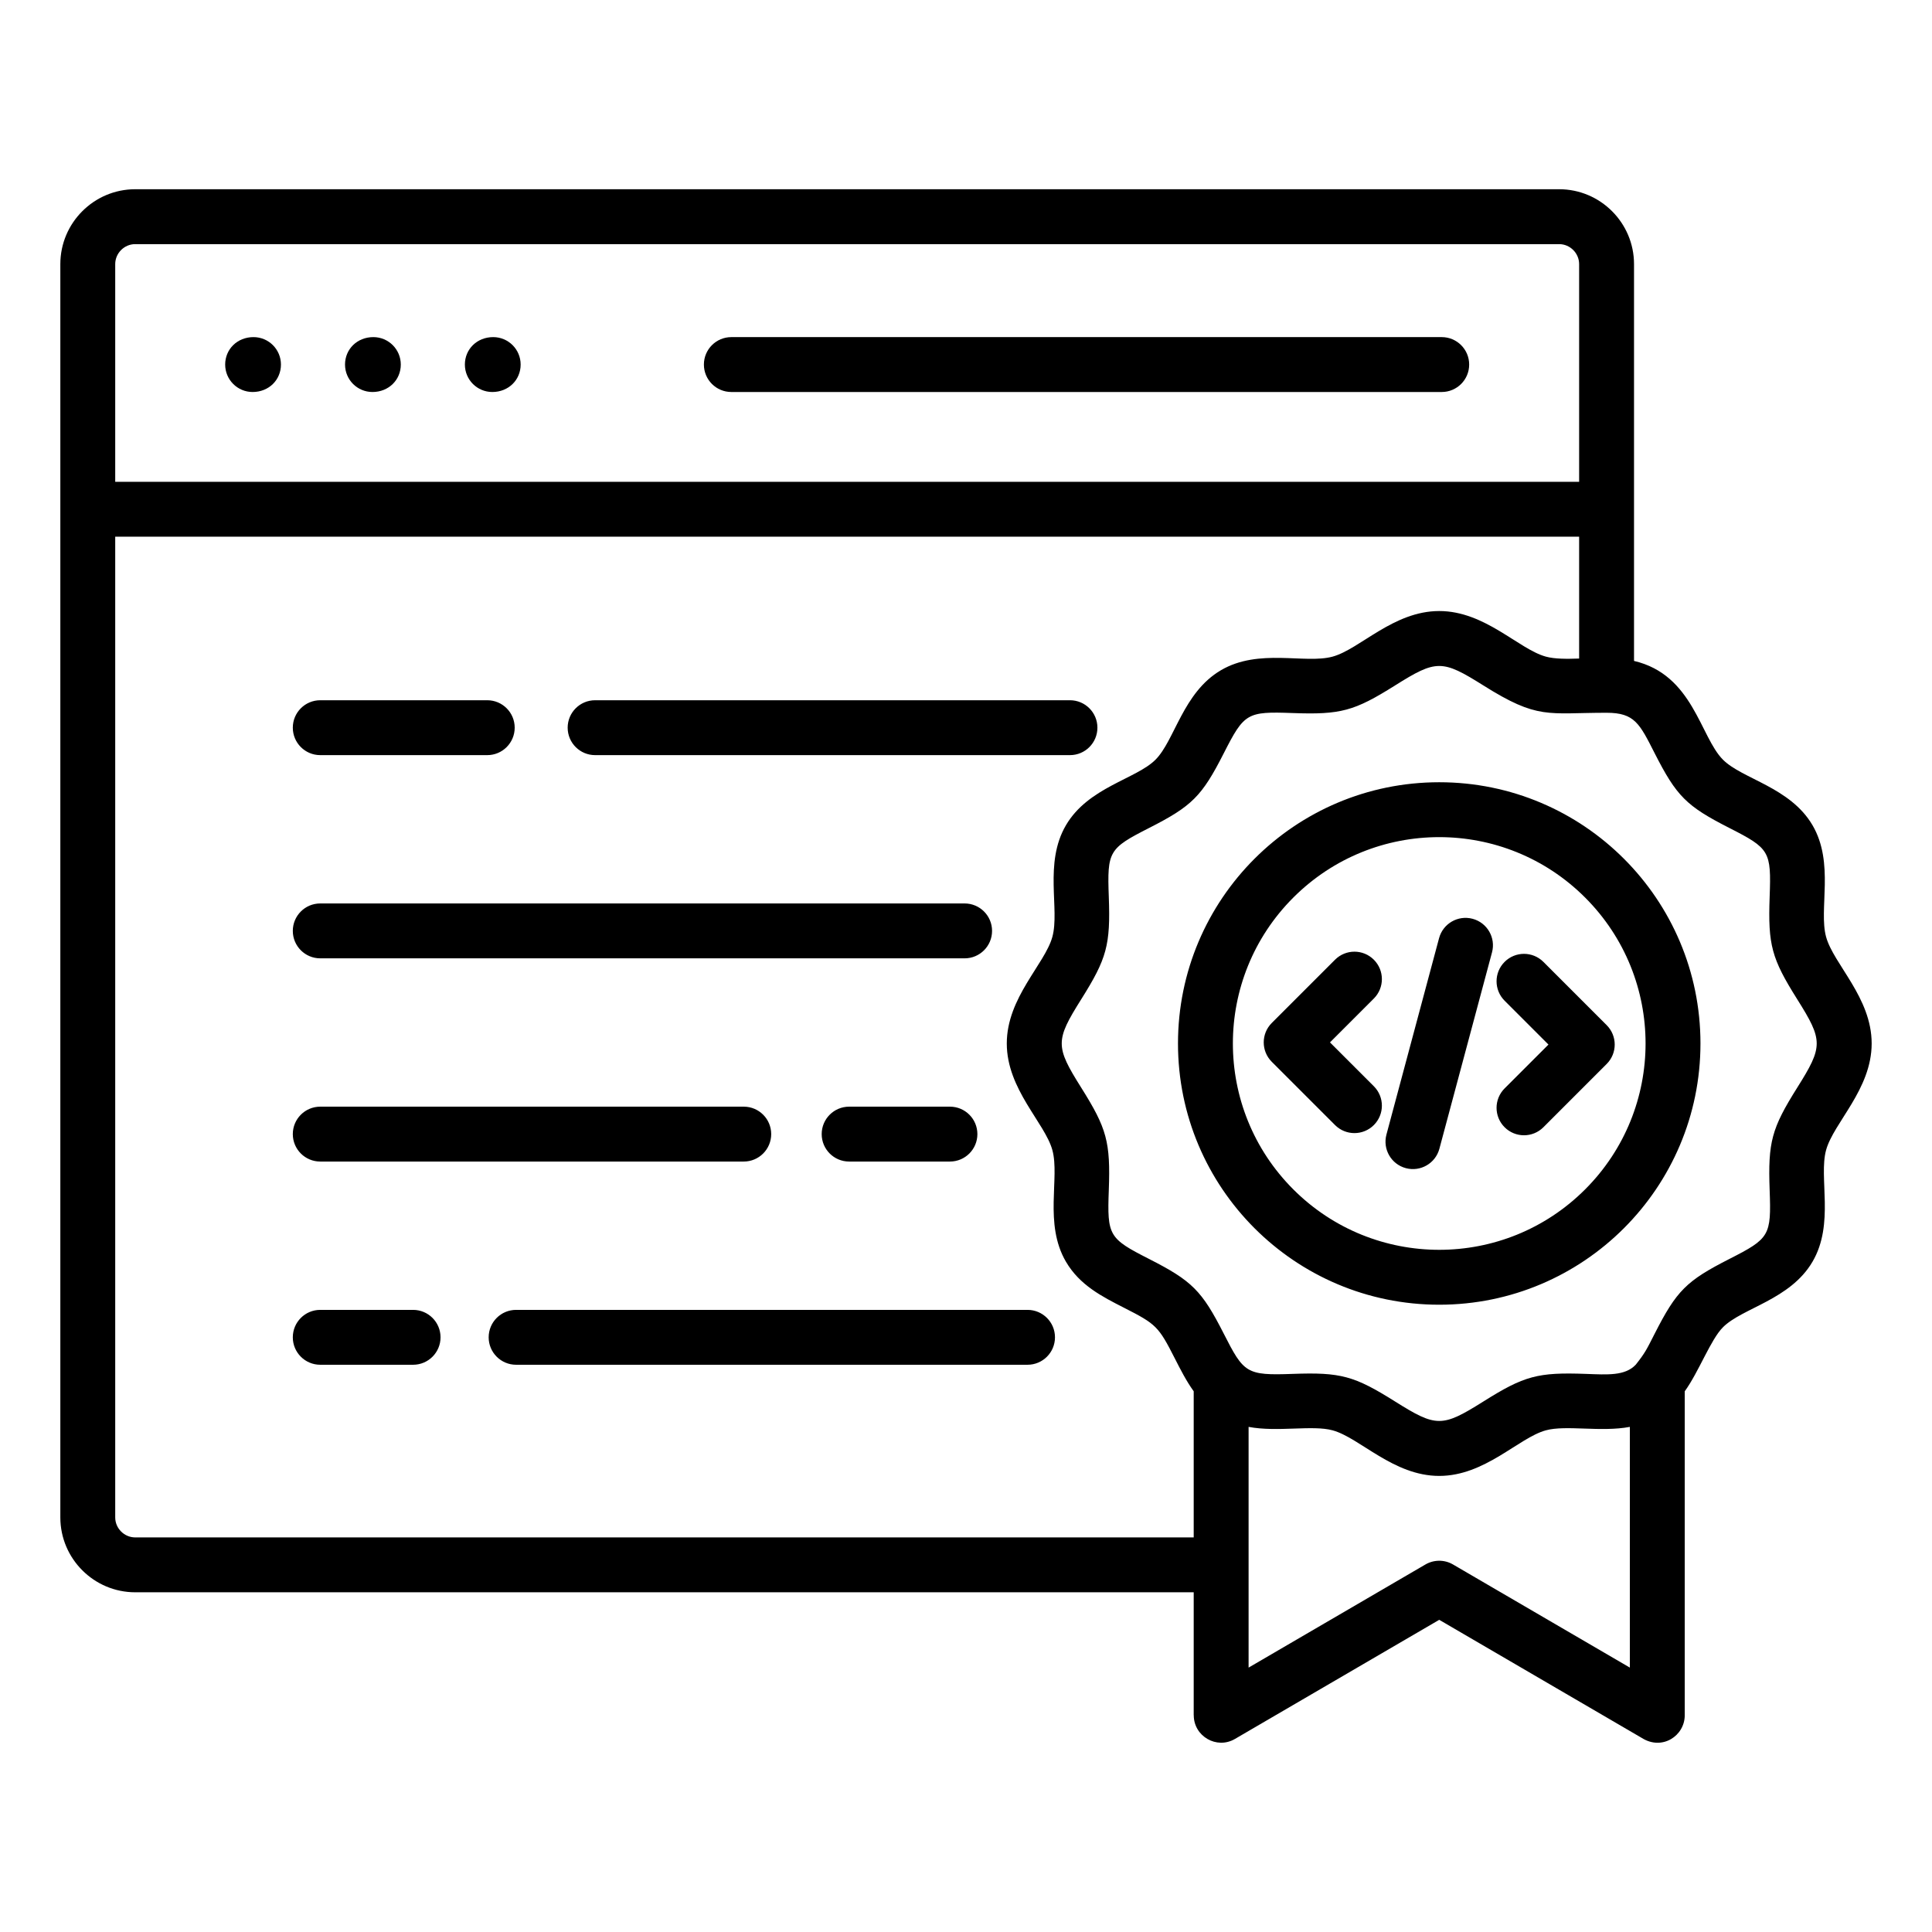 <svg id="Layer_1" viewBox="0 0 512 512" xmlns="http://www.w3.org/2000/svg" data-name="Layer 1"><path d="m66.946 103.884c-4.017 0-7.273-3.256-7.273-7.273 0-4.064 3.202-7.273 7.508-7.273 4.017 0 7.273 3.256 7.273 7.273 0 4.064-3.202 7.273-7.508 7.273zm31.762 0c-4.017 0-7.273-3.256-7.273-7.273 0-4.064 3.202-7.273 7.508-7.273 4.017 0 7.273 3.256 7.273 7.273 0 4.064-3.202 7.273-7.508 7.273zm31.762 0c-4.017 0-7.273-3.256-7.273-7.273 0-4.064 3.202-7.273 7.508-7.273 4.017 0 7.273 3.256 7.273 7.273 0 4.064-3.202 7.273-7.508 7.273zm63.344 0c-4.017 0-7.273-3.256-7.273-7.273s3.256-7.273 7.273-7.273h188.261c4.017 0 7.273 3.256 7.273 7.273s-3.256 7.273-7.273 7.273zm170.27 183.985c2.84 2.84 2.84 7.445 0 10.285s-7.445 2.84-10.285 0l-16.767-16.767c-2.84-2.84-2.84-7.445 0-10.285l16.767-16.767c2.84-2.84 7.445-2.84 10.285 0s2.84 7.445 0 10.285l-11.625 11.625 11.625 11.625zm44.935 10.861c-2.84 2.84-7.445 2.84-10.285 0s-2.84-7.445 0-10.285l11.625-11.625-11.625-11.625c-2.84-2.84-2.84-7.445 0-10.285s7.445-2.84 10.285 0l16.767 16.767c2.84 2.84 2.84 7.445 0 10.285l-16.767 16.767zm-27.565 5.7 13.946-52.046c1.036-3.875-1.267-7.857-5.142-8.892s-7.857 1.267-8.892 5.142l-13.946 52.046c-1.035 3.875 1.267 7.857 5.142 8.892s7.857-1.267 8.892-5.142zm-350.919-176.749h387.951v-57.689c0-2.897-2.398-5.295-5.295-5.295h-377.361c-2.897 0-5.295 2.398-5.295 5.295zm389.543 110.183c-21.355-21.354-55.981-21.355-77.336 0s-21.355 55.982 0 77.336 55.981 21.355 77.336 0c21.354-21.354 21.355-55.982 0-77.336zm-38.668-30.562c-38.233 0-69.23 30.996-69.23 69.23s30.997 69.23 69.23 69.23 69.23-30.997 69.23-69.23-30.997-69.23-69.23-69.23zm-223.7-7.186c-4.017 0-7.273-3.256-7.273-7.273s3.256-7.273 7.273-7.273h125.844c4.017 0 7.273 3.256 7.273 7.273s-3.256 7.273-7.273 7.273zm-72.84 0c-4.017 0-7.273-3.256-7.273-7.273s3.256-7.273 7.273-7.273h44.257c4.017 0 7.273 3.256 7.273 7.273s-3.256 7.273-7.273 7.273zm0 53.853c-4.017 0-7.273-3.256-7.273-7.273s3.256-7.273 7.273-7.273h170.765c4.017 0 7.273 3.256 7.273 7.273s-3.256 7.273-7.273 7.273zm140.159 53.853c-4.017 0-7.273-3.256-7.273-7.273s3.256-7.273 7.273-7.273h26.716c4.017 0 7.273 3.256 7.273 7.273s-3.256 7.273-7.273 7.273zm-140.159 0c-4.017 0-7.273-3.256-7.273-7.273s3.256-7.273 7.273-7.273h112.234c4.017 0 7.273 3.256 7.273 7.273s-3.256 7.273-7.273 7.273zm51.904 53.853c-4.017 0-7.273-3.256-7.273-7.273s3.256-7.273 7.273-7.273h135.534c4.017 0 7.273 3.256 7.273 7.273s-3.256 7.273-7.273 7.273zm-51.904 0c-4.017 0-7.273-3.256-7.273-7.273s3.256-7.273 7.273-7.273h24.605c4.017 0 7.273 3.256 7.273 7.273s-3.256 7.273-7.273 7.273zm246.02 16.464v63.794l46.765-27.272c2.192-1.323 5.019-1.443 7.391-.069l46.883 27.34v-63.794c-7.701 1.45-16.939-.551-22.276.917-7.227 1.988-16.091 12.078-28.244 12.078s-21.017-10.09-28.244-12.078c-5.338-1.468-14.574.534-22.276-.916zm-14.546 29.291v-38.723c-1.945-2.699-3.468-5.69-4.988-8.677-4.333-8.517-4.926-9.11-13.443-13.443-5.882-2.993-11.781-5.995-15.425-12.215-5.891-10.057-1.592-22.293-3.601-29.595-1.988-7.227-12.078-16.09-12.078-28.244s10.089-21.015 12.077-28.244c2.009-7.306-2.291-19.537 3.601-29.595 5.909-10.087 18.596-12.229 23.725-17.358s7.273-17.817 17.358-23.725c10.057-5.892 22.293-1.592 29.596-3.601 7.225-1.987 16.092-12.078 28.244-12.078s21.014 10.089 28.244 12.077c2.377.654 5.563.623 8.832.513v-32.294h-387.951v259.909c0 2.897 2.398 5.294 5.295 5.294h280.514zm130.132-38.723c3.782-5.246 6.857-13.704 10.132-16.979 5.13-5.13 17.817-7.272 23.725-17.358 5.891-10.057 1.592-22.291 3.601-29.595 1.988-7.229 12.077-16.092 12.077-28.244s-10.09-21.017-12.077-28.244c-2.01-7.307 2.289-19.538-3.601-29.596-5.907-10.085-18.596-12.229-23.725-17.358-6.073-6.073-7.884-22.518-23.575-26.179v-105.164c0-10.927-8.914-19.841-19.841-19.841h-377.362c-10.927 0-19.841 8.914-19.841 19.841v332.144c0 10.927 8.914 19.84 19.841 19.84h280.514v32.598h.016c-.005 5.536 6.042 9.098 10.893 6.279l54.157-31.582 53.701 31.317c5.404 3.411 11.364-.597 11.364-6.014v-85.866zm-12.984-7.051c2.506-3.171 2.867-3.995 5.017-8.219 5.806-11.409 8.397-14.002 19.807-19.807 10.677-5.433 11.102-6.159 10.66-18.226-.467-12.775.51-16.352 7.317-27.179 6.871-10.93 6.871-12.46 0-23.391-6.807-10.827-7.784-14.403-7.317-27.179.441-12.066.016-12.792-10.66-18.224-11.408-5.805-14.002-8.397-19.807-19.806-3.994-7.851-5.302-10.733-12.75-10.733-15.73 0-18.14 1.879-32.654-7.245-10.929-6.871-12.46-6.872-23.391.001-10.827 6.807-14.401 7.784-27.177 7.317-12.066-.442-12.793-.017-18.226 10.66-5.805 11.409-8.398 14.002-19.807 19.807-10.678 5.433-11.102 6.161-10.661 18.226.467 12.776-.509 16.351-7.317 27.179-6.871 10.93-6.871 12.46.001 23.392 6.807 10.827 7.784 14.401 7.316 27.177-.442 12.066-.017 12.793 10.66 18.225 11.409 5.805 14.002 8.397 19.807 19.807 5.306 10.429 5.954 11.11 18.226 10.66 12.776-.467 16.351.51 27.178 7.317 10.93 6.871 12.46 6.872 23.391 0 10.827-6.807 14.403-7.784 27.179-7.317 5.71.209 10.37.568 13.207-2.442z" fill-rule="evenodd"/></svg>